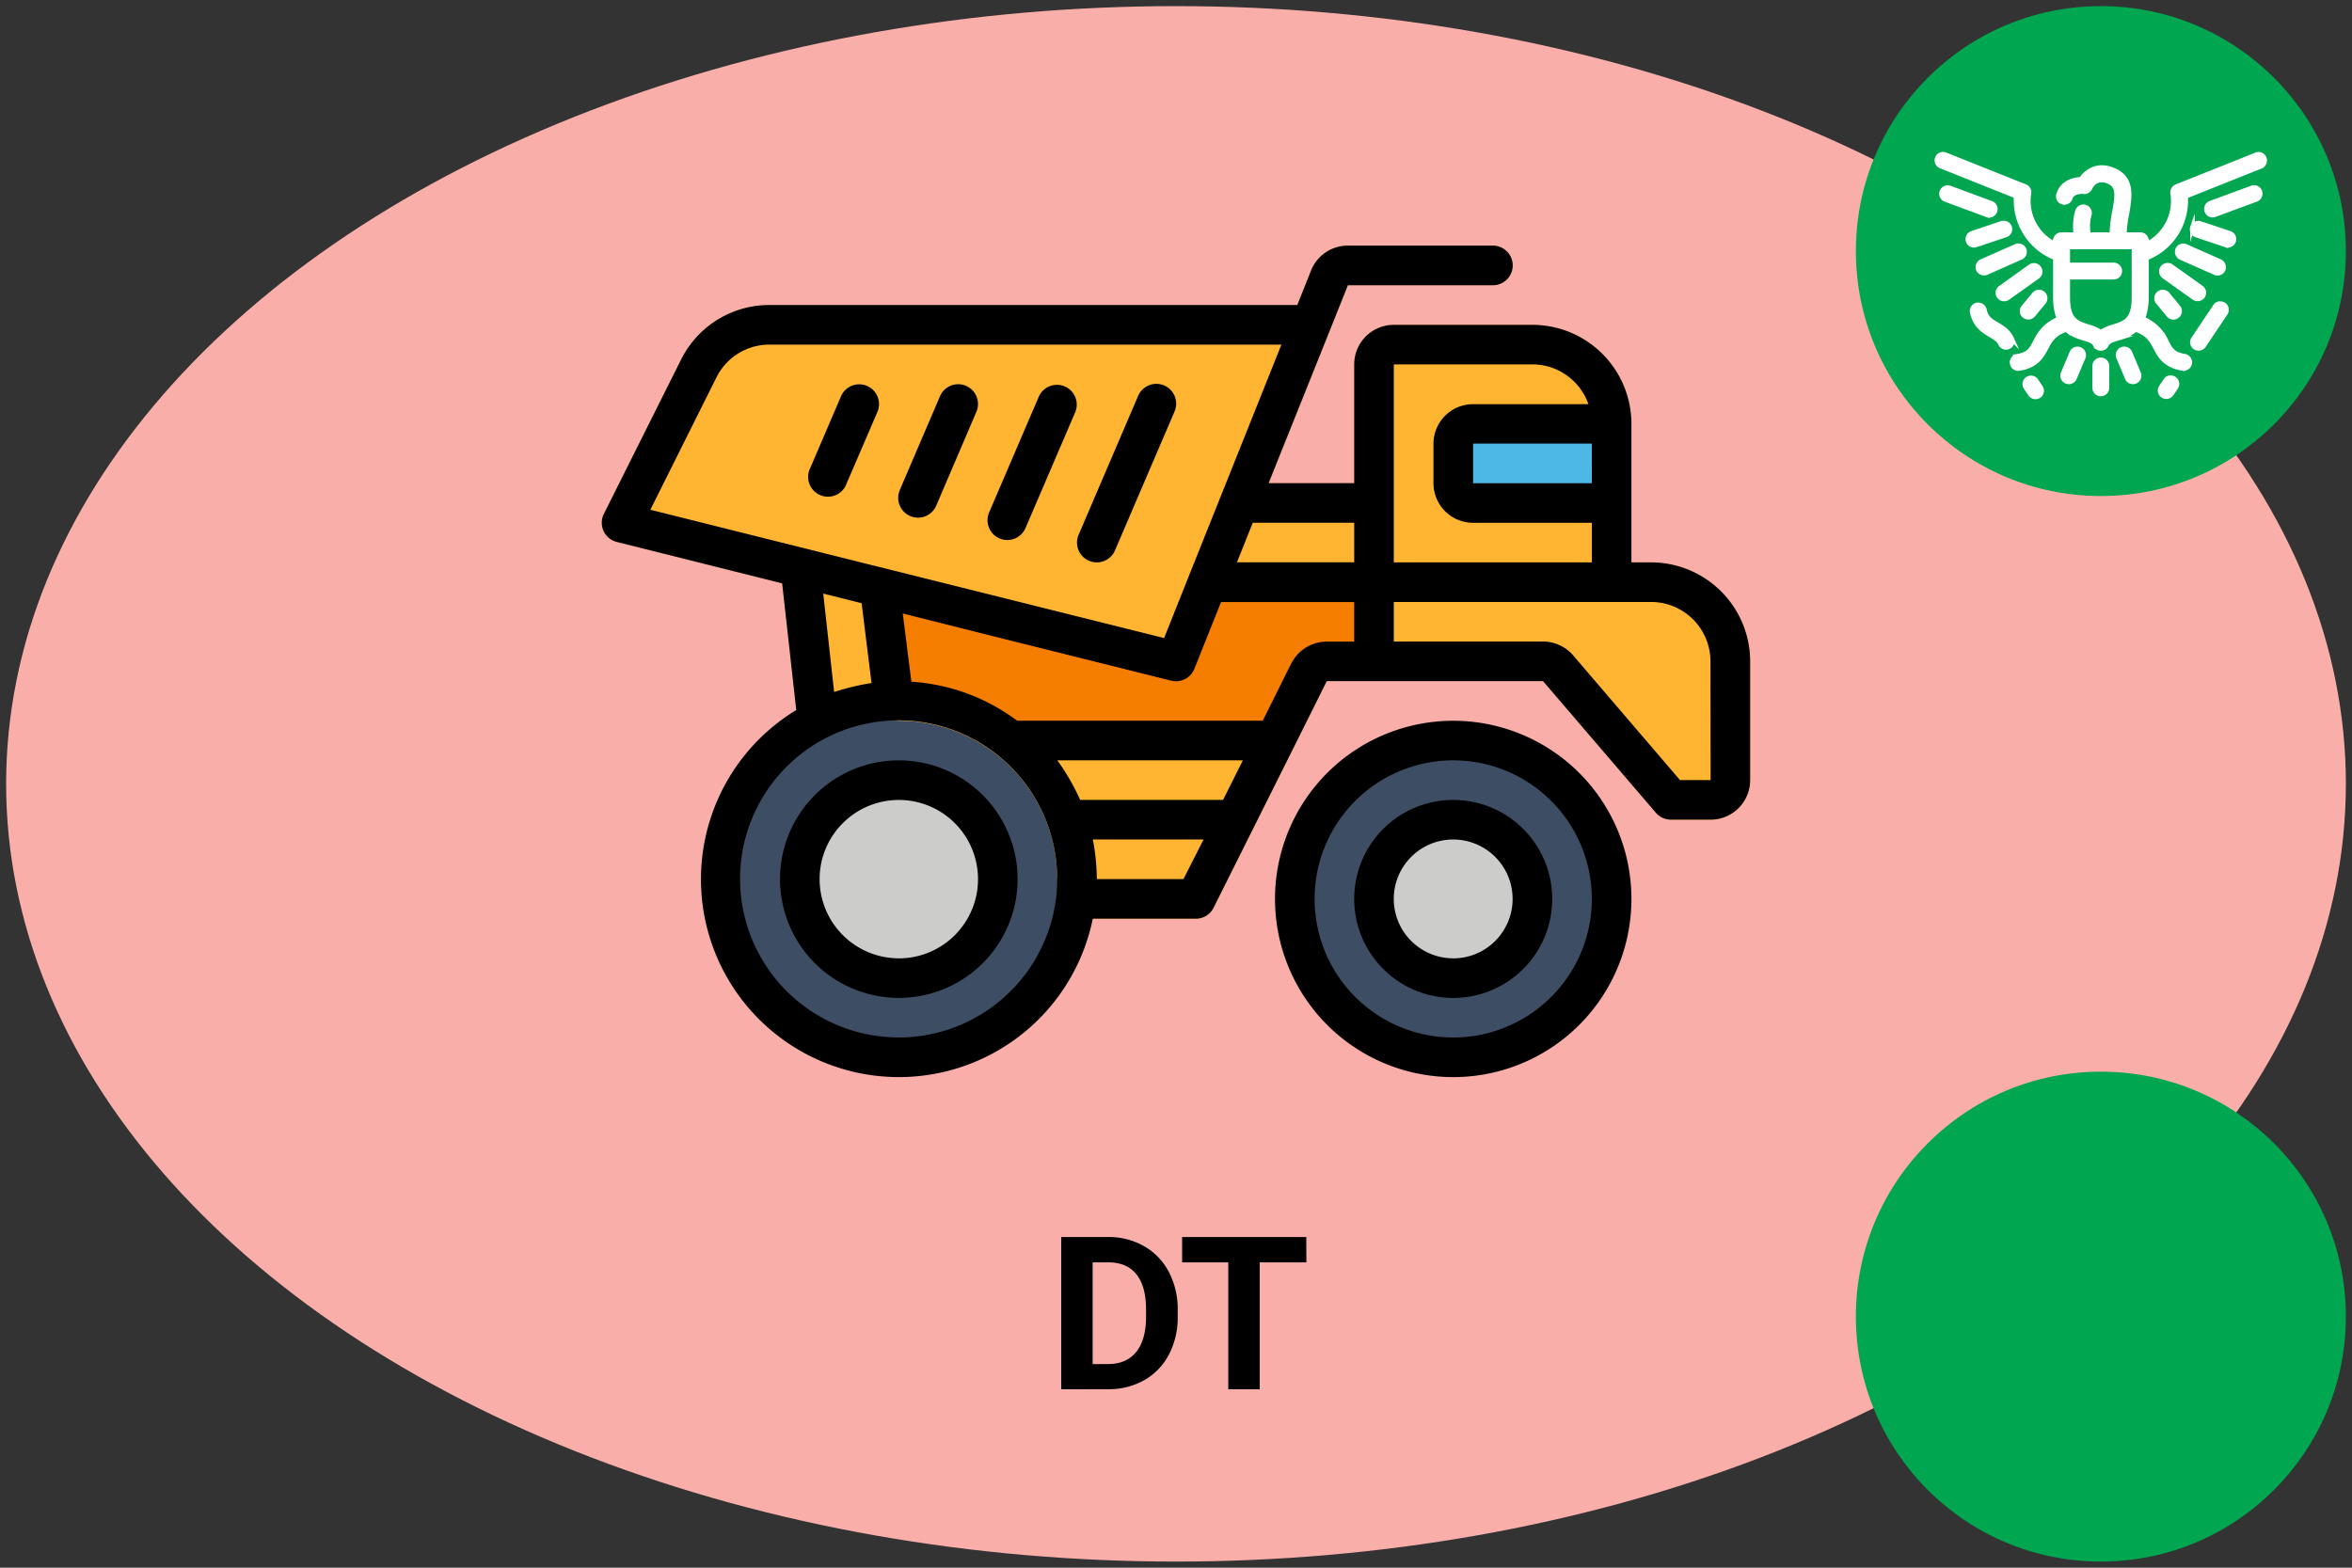 <svg xmlns="http://www.w3.org/2000/svg" viewBox="0 0 768 512"><rect x="0" y="0" width="768" height="512" fill="#333333" stroke="none"/><defs><style>.cls-1{fill:#f9aeaa;}.cls-2{fill:#3d4d63;}.cls-3{fill:#ccccca;}.cls-4{fill:#ffb531;}.cls-5{fill:#f57e00;}.cls-6{fill:#4db7e5;}.cls-7{fill:#00a650;}.cls-8{fill:#fff;stroke:#fff;stroke-miterlimit:10;stroke-width:1.5px;}</style></defs><title>dt-01-moi-on-on</title><g id="Equipments"><g id="base"><ellipse class="cls-1" cx="384" cy="256" rx="382" ry="254"/></g><g id="icon-dump_truck"><circle id="color" class="cls-2" cx="293.29" cy="287.12" r="58.39"/><circle id="color-2" data-name="color" class="cls-2" cx="474.52" cy="293.58" r="51.92"/><circle id="color-3" data-name="color" class="cls-3" cx="293.29" cy="287.12" r="33.58"/><circle id="color-4" data-name="color" class="cls-3" cx="474.52" cy="293.58" r="27.12"/><path id="color-5" data-name="color" class="cls-4" d="M356.85,300.05h33.62a6.47,6.47,0,0,0,5.82-3.57l25.86-51.73,11.1-22.29h70.62l36.85,43a6.46,6.46,0,0,0,4.92,2.25h12.93a12.92,12.92,0,0,0,12.93-12.93V216a32.37,32.37,0,0,0-32.33-32.33h-6.46V138.41a32.37,32.37,0,0,0-32.33-32.32H455.12A12.93,12.93,0,0,0,442.19,119v38.79H414.24L434,108.5l6.13-15.34h47.35a6.47,6.47,0,0,0,0-12.94H440.1a12.89,12.89,0,0,0-12,8.13l-4.5,11.27H251.28a32.14,32.14,0,0,0-28.91,17.87l-25.19,50.36A6.46,6.46,0,0,0,201.4,177l54,13.52,4.6,41.38,33.22,3.49a51.73,51.73,0,0,1,52,51.35ZM519.78,157.81H481V144.88h38.8Z"/><path id="color-6" data-name="color" class="cls-5" d="M287,193.88l6.27,34.85s29.89,2.68,39,14.94h84.05l12.93-24.9,22.23-1.52V190.14H395.71L384,213.6Z"/><rect id="color-7" data-name="color" class="cls-6" x="476.98" y="139.07" width="46.64" height="23.03"/><path d="M474.52,235.4a58.19,58.19,0,1,0,58.19,58.18A58.18,58.18,0,0,0,474.52,235.4Zm0,103.44a45.26,45.26,0,1,1,45.26-45.26A45.26,45.26,0,0,1,474.52,338.84Z"/><path d="M474.52,261.26a32.33,32.33,0,1,0,32.33,32.32A32.32,32.32,0,0,0,474.52,261.26Zm0,51.72a19.4,19.4,0,1,1,19.39-19.4A19.4,19.4,0,0,1,474.52,313Z"/><path d="M293.49,248.33a38.79,38.79,0,1,0,38.79,38.79A38.8,38.8,0,0,0,293.49,248.33Zm0,64.65a25.86,25.86,0,1,1,25.86-25.86A25.86,25.86,0,0,1,293.49,313Z"/><path d="M539.17,183.67h-6.46V138.41a32.37,32.37,0,0,0-32.33-32.32H455.12A12.93,12.93,0,0,0,442.19,119v38.79H414.24L434,108.5l6.13-15.34h47.35a6.47,6.47,0,0,0,0-12.94H440.1a12.89,12.89,0,0,0-12,8.13l-4.5,11.27H251.28a32.14,32.14,0,0,0-28.91,17.87l-25.19,50.36A6.46,6.46,0,0,0,201.4,177l54,13.52,4.6,41.38a64.62,64.62,0,1,0,96.83,68.14h33.62a6.47,6.47,0,0,0,5.82-3.57l25.86-51.73,11.1-22.29h70.62l36.85,43a6.46,6.46,0,0,0,4.92,2.25h12.93a12.92,12.92,0,0,0,12.93-12.93V216A32.37,32.37,0,0,0,539.17,183.67Zm-19.39-25.86H481V144.88h38.8ZM455.12,119h45.26A19.44,19.44,0,0,1,518.67,132H481a12.93,12.93,0,0,0-12.93,12.93v12.93A12.93,12.93,0,0,0,481,170.74h38.8v12.93H455.12Zm-46.05,51.72h33.12v12.93H403.9l1.1-2.74ZM233.93,123.27a19.29,19.29,0,0,1,17.35-10.72H418.42l-23.68,59.21-6.4,16-8.22,20.63-51.77-12.93-39.57-9.88-4.08-1-72.34-18.1ZM272.37,226l-3.56-32.14L281.35,197l3.23,26.07A80.08,80.08,0,0,0,272.37,226Zm21.12,112.82a51.78,51.78,0,1,1,36.68-15.29A51.73,51.73,0,0,1,293.49,338.84Zm51.72-90.51h60.63l-6.47,12.93H352.7a71.66,71.66,0,0,0-7.46-12.93Zm41.23,38.79h-28.3a71,71,0,0,0-1.29-12.93H393Zm35.21-70.47-9.32,18.75H332.12a64.32,64.32,0,0,0-34.53-12.73l-2.81-22.29L325.17,208l57.23,14.3a6.15,6.15,0,0,0,1.6.19,6.46,6.46,0,0,0,6-4.06l8.71-21.8h43.47v12.93h-8.94a12.87,12.87,0,0,0-11.56,7.12Zm136.92,38.14h-10L513.7,214.06a13,13,0,0,0-9.83-4.53H455.12V196.6h84a19.41,19.41,0,0,1,19.4,19.4Z"/><path d="M355.59,183.15a6.46,6.46,0,0,0,8.49-3.4l19.4-45.25a6.47,6.47,0,1,0-11.89-5.1L352.2,174.66A6.46,6.46,0,0,0,355.59,183.15Z"/><path d="M326.36,175.84a6.47,6.47,0,0,0,8.5-3.39l16.29-37.95a6.47,6.47,0,0,0-11.88-5.11l-16.3,38A6.47,6.47,0,0,0,326.36,175.84Z"/><path d="M297.22,168.54a6.46,6.46,0,0,0,8.49-3.4l13.11-30.64a6.46,6.46,0,1,0-11.88-5.1l-13.13,30.65A6.47,6.47,0,0,0,297.22,168.54Z"/><path d="M286.5,134.54a6.47,6.47,0,0,0-11.89-5.11l-10,23.34a6.47,6.47,0,1,0,11.89,5Z"/></g><path d="M346.52,453.74V404h15.31a23.24,23.24,0,0,1,11.74,3,20.57,20.57,0,0,1,8.09,8.41,26,26,0,0,1,2.9,12.39V430a26,26,0,0,1-2.85,12.34,20.42,20.42,0,0,1-8,8.37,23.41,23.41,0,0,1-11.72,3Zm10.26-41.46V445.5h5q6,0,9.2-3.93c2.11-2.62,3.2-6.37,3.24-11.24V427.7q0-7.59-3.14-11.51t-9.2-3.91Z"/><path d="M426.57,412.28H411.33v41.46H401.07V412.28H386V404h40.54Z"/><g id="moi"><circle class="cls-7" cx="686" cy="82" r="80"/><g id="eagle"><path class="cls-8" d="M687.43,118.15a2,2,0,0,0-3.45,1.43v7.09a2,2,0,1,0,4,0v-7.09A2,2,0,0,0,687.43,118.15Z"/><path class="cls-8" d="M698.33,121.91l-2.84-6.73a2,2,0,0,0-1.87-1.23,2,2,0,0,0-.78.16,2,2,0,0,0-1.07,2.65l2.84,6.72a2,2,0,1,0,3.72-1.57Z"/><path class="cls-8" d="M680.25,115.21a2,2,0,0,0-1.09-1.1h0a2,2,0,0,0-.79-.16,2.06,2.06,0,0,0-.76.15,2,2,0,0,0-1.1,1.08l-2.84,6.73a2,2,0,0,0,0,1.55,2,2,0,0,0,1.09,1.1,2,2,0,0,0,2.64-1.08l2.84-6.72A2,2,0,0,0,680.25,115.21Z"/><path class="cls-8" d="M727,100.79a2,2,0,0,0-.85-1.28h0a2,2,0,0,0-1.13-.34,2.56,2.56,0,0,0-.39,0,2,2,0,0,0-1.29.86l-7.11,10.62a2,2,0,0,0,.55,2.8,2.07,2.07,0,0,0,2.81-.55l7.11-10.62A2,2,0,0,0,727,100.79Z"/><path class="cls-8" d="M710.81,125a2,2,0,0,0-.86-1.29h0a2,2,0,0,0-1.12-.34,1.81,1.81,0,0,0-.4,0,2,2,0,0,0-1.28.86l-1.47,2.19a2,2,0,0,0,.56,2.8,2.06,2.06,0,0,0,2.8-.55l1.47-2.19A2,2,0,0,0,710.81,125Z"/><path class="cls-8" d="M664.85,124.31a2,2,0,0,0-1.68-.89,2,2,0,0,0-1.12.34,2,2,0,0,0-.55,2.8l1.46,2.19a2.07,2.07,0,0,0,2.8.55,2,2,0,0,0,.56-2.8Z"/><path class="cls-8" d="M656.89,110.62c-1.11-2.45-3.09-3.62-4.83-4.65-2-1.16-3.55-2.09-4.09-4.76a2,2,0,0,0-2-1.62,1.87,1.87,0,0,0-.4,0A2,2,0,0,0,644,102c.9,4.44,3.85,6.17,6,7.44,1.46.87,2.62,1.55,3.2,2.83a2,2,0,1,0,3.68-1.66Z"/><path class="cls-8" d="M739.34,53.19a2,2,0,0,0,0-1.55h0a2,2,0,0,0-1.07-1.1,2,2,0,0,0-1.55,0l-26.05,10.4a2.06,2.06,0,0,0-1.23,2.26A15.83,15.83,0,0,1,703,78.55l-1.54,1.09-.71-1.75a2,2,0,0,0-1.88-1.27h-5.24l.11-1.6a48.78,48.78,0,0,1,.75-5.19c1.18-6.55,1.62-11.75-4.39-14.28-5.62-2.37-9,.94-10.2,2.48l-.4.5-.64.07c-2,.2-5.5,1.11-6.68,4.93A2,2,0,1,0,676,64.72c.68-2.23,3.73-2.22,4.45-2.1a2.09,2.09,0,0,0,2-1.19c1.18-2.44,3.43-3.25,6-2.16,3.34,1.4,3,4.34,2,9.84a47.28,47.28,0,0,0-.82,6.09l-.07,1.42h-7.65l-.13-1.35a14.69,14.69,0,0,1,.41-5.07,2,2,0,0,0-1.3-2.56,2,2,0,0,0-1.54.13,2,2,0,0,0-1,1.18,17.88,17.88,0,0,0-.65,6.08l.1,1.59h-4.66a2,2,0,0,0-1.87,1.27l-.71,1.75L669,78.55a15.78,15.78,0,0,1-6.49-15.35,2,2,0,0,0-1.23-2.28l-26.05-10.4a2,2,0,0,0-1.55,0,2,2,0,0,0-1.07,1.1,2,2,0,0,0,1.12,2.63l24.57,9.82,0,1a20.12,20.12,0,0,0,12,18.81l.85.4V97a20.56,20.56,0,0,0,.77,5.93l.36,1.21-1.13.56c-3.93,2-5.4,4.76-6.58,7-1.34,2.53-2.14,4.06-5.87,4.66a2,2,0,0,0-1.32.82,2,2,0,0,0-.35,1.5,2,2,0,0,0,2.34,1.67c5.69-.92,7.4-4.16,8.77-6.76,1.16-2.2,2.25-4.27,5.68-5.67l.8-.33.69.53a15.58,15.58,0,0,0,5.13,2.36c1.86.57,3.2,1,3.73,2.15A2,2,0,0,0,686,113.8a2,2,0,0,0,1.83-1.18c.54-1.17,1.88-1.58,3.74-2.15a15.37,15.37,0,0,0,5.13-2.36l.69-.53.8.33c3.42,1.4,4.52,3.47,5.67,5.66,1.38,2.61,3.09,5.85,8.81,6.77a1.66,1.66,0,0,0,.32,0,2,2,0,0,0,1.64-3.21,2.08,2.08,0,0,0-1.32-.81c-3.73-.6-4.54-2.13-5.87-4.67a14.31,14.31,0,0,0-6.58-7l-1.13-.56.36-1.21a20.56,20.56,0,0,0,.77-5.93V84.33l.85-.41a20.11,20.11,0,0,0,12-18.8l0-1,24.57-9.81A2.06,2.06,0,0,0,739.34,53.19ZM696.81,97c0,7.13-2.43,8.39-6.43,9.61h0a15.62,15.62,0,0,0-3.61,1.44l-.77.47-.78-.47a15.28,15.28,0,0,0-3.6-1.44c-4-1.23-6.44-2.49-6.44-9.62V90.52h15a2,2,0,0,0,0-4h-15V80.66h21.63Z"/><path class="cls-8" d="M665.77,87.52a2,2,0,0,0-1.65-.85,2,2,0,0,0-1.17.38h0L653.22,94a2,2,0,0,0-.47,2.81,2.08,2.08,0,0,0,2.82.48l9.73-6.92A2,2,0,0,0,665.77,87.52Z"/><path class="cls-8" d="M660.92,83a2,2,0,0,0,0-1.55,2,2,0,0,0-1.12-1.06,2.06,2.06,0,0,0-.73-.14,2,2,0,0,0-.82.18h0L647.1,85.37A2,2,0,0,0,646,86.49a2,2,0,0,0,0,1.55,2.06,2.06,0,0,0,2.67,1l11.11-4.93A2,2,0,0,0,660.92,83Z"/><path class="cls-8" d="M654.81,76.79a2,2,0,0,0-.64-3.93,2,2,0,0,0-.64.1l-9.61,3.23A2,2,0,0,0,645.21,80Z"/><path class="cls-8" d="M634.09,62.59a2,2,0,0,0,1.2,2.59l13.53,5a2,2,0,0,0,1.39-3.79l-13.53-5a1.86,1.86,0,0,0-.69-.12A2,2,0,0,0,634.09,62.59Z"/><path class="cls-8" d="M664.23,96.11l-3.48,4.21a2,2,0,0,0,.27,2.84,2.07,2.07,0,0,0,2.85-.27l3.47-4.2a2,2,0,1,0-3.11-2.58Z"/><path class="cls-8" d="M706.7,90.34l9.73,6.92a2.08,2.08,0,0,0,2.82-.48,2,2,0,0,0-.48-2.82L709,87a2,2,0,0,0-1.16-.37,2,2,0,0,0-1.18,3.67Z"/><path class="cls-8" d="M712.14,84.13l11.12,4.93a2,2,0,0,0,2.66-1,2,2,0,0,0,0-1.55,2,2,0,0,0-1.06-1.12l-11.12-4.93a2,2,0,0,0-2.66,1,2,2,0,0,0,0,1.55A2,2,0,0,0,712.14,84.13Z"/><path class="cls-8" d="M715.91,74.23a2,2,0,0,0,1.28,2.56l9.6,3.23a2,2,0,1,0,1.29-3.83L718.47,73a2,2,0,0,0-2.56,1.27Z"/><path class="cls-8" d="M720.59,68.94a2,2,0,0,0,2.59,1.2l13.53-5a2,2,0,0,0-1.39-3.79l-13.53,5A2,2,0,0,0,720.59,68.94Z"/><path class="cls-8" d="M707.77,96.11a2,2,0,0,0-3.12,2.58l3.48,4.2a2,2,0,0,0,2.84.28,2,2,0,0,0,.27-2.85Z"/></g></g><g id="moi-2" data-name="moi"><circle class="cls-7" cx="686" cy="430" r="80"/></g></g></svg>